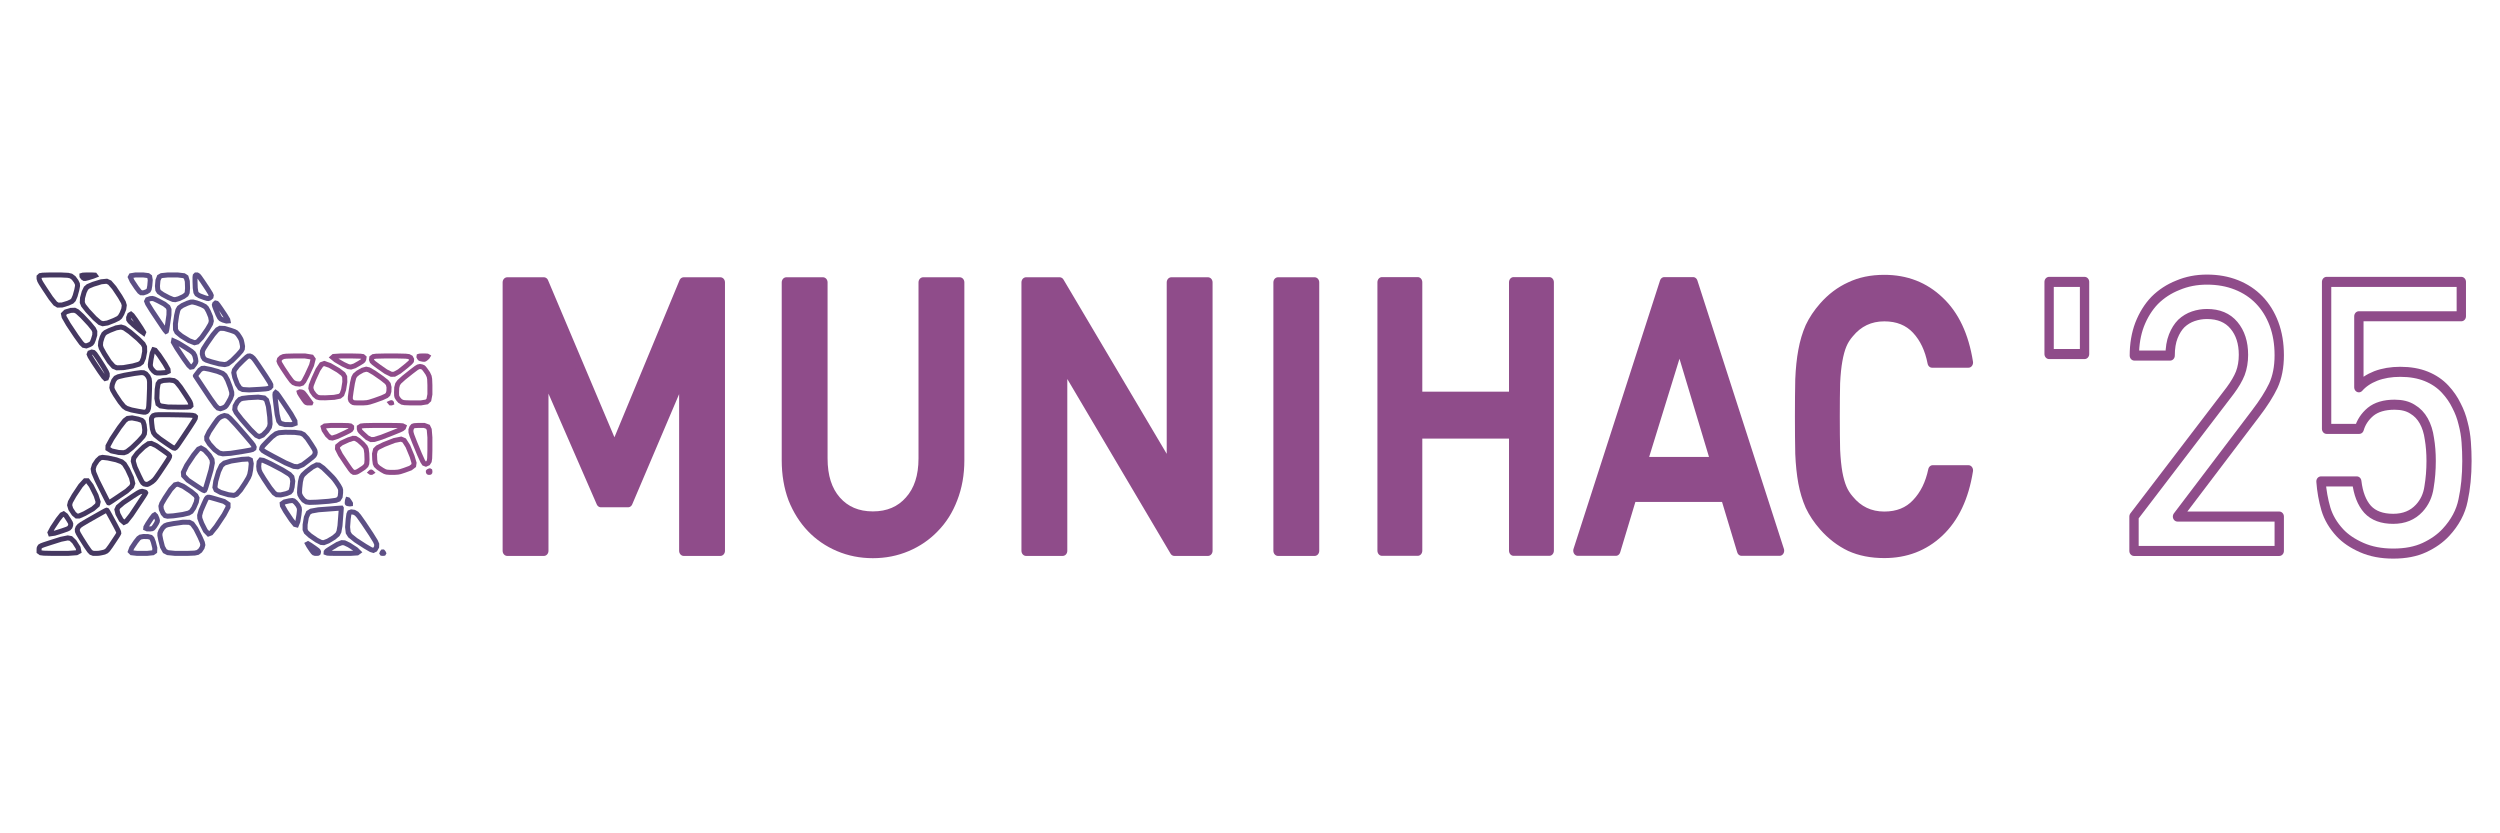 <?xml version="1.0" encoding="UTF-8" standalone="no"?>
<svg
   width="3000pt"
   height="1000pt"
   viewBox="0 0 3000 1000"
   version="1.1"
   id="svg1867"
   sodipodi:docname="munihac-2025-logo-oneline-large.svg"
   inkscape:version="1.1.2 (0a00cf5339, 2022-02-04)"
   xmlns:inkscape="http://www.inkscape.org/namespaces/inkscape"
   xmlns:sodipodi="http://sodipodi.sourceforge.net/DTD/sodipodi-0.dtd"
   xmlns="http://www.w3.org/2000/svg"
   xmlns:svg="http://www.w3.org/2000/svg">
  <defs
     id="defs1871" />
  <sodipodi:namedview
     id="namedview1869"
     pagecolor="#ffffff"
     bordercolor="#666666"
     borderopacity="1.0"
     inkscape:pageshadow="2"
     inkscape:pageopacity="0.0"
     inkscape:pagecheckerboard="0"
     inkscape:document-units="pt"
     showgrid="false"
     showguides="true"
     inkscape:guide-bbox="true"
     inkscape:zoom="0.21991957"
     inkscape:cx="1964.3545"
     inkscape:cy="1361.8615"
     inkscape:window-width="2554"
     inkscape:window-height="1538"
     inkscape:window-x="1280"
     inkscape:window-y="26"
     inkscape:window-maximized="1"
     inkscape:current-layer="g59586-9" />
  <g
     id="surface2"
     transform="translate(-25.234,247.014)"
     style="display:inline">
    <rect
       x="-9.564"
       y="-339.206"
       width="3076.44"
       height="1154.567"
       style="fill:#ffffff;fill-opacity:1;stroke:none;stroke-width:3.186"
       id="rect1728" />
    <path
       style="fill:none;stroke:#453861;stroke-width:6;stroke-linecap:butt;stroke-linejoin:miter;stroke-miterlimit:10;stroke-opacity:1"
       d="m 104.27,371.656 3.328,5.055 1.945,3.285 0.555,1.52 -0.094,1.781 -0.746,2.035 -1.445,1.551 -2.145,1.066 -5.707,1.996 -9.266,2.926 -4.914,0.707 -0.551,-1.523 3.062,-5.77 6.68,-10.02 4.414,-5.543 2.145,-1.062 z m 0,0"
       id="path1730" />
    <path
       style="fill:none;stroke:#453861;stroke-width:6;stroke-linecap:butt;stroke-linejoin:miter;stroke-miterlimit:10;stroke-opacity:1"
       d="m 113.652,86.578 2.898,3.91 1.547,3.148 0.191,2.387 -0.91,4.813 -2.008,7.234 -1.984,4.625 -1.957,2.02 -4.539,2.094 -7.121,2.176 -5.117,0.141 -3.102,-1.902 L 86.316,110.75 78.953,99.707 74.48,92.758 72.906,89.902 72.117,87.336 V 85.062 l 1.453,-1.383 2.914,-0.488 8.254,-0.242 h 13.594 l 8.566,0.418 3.535,0.84 z m 0,0"
       id="path1732" />
    <path
       style="fill:none;stroke:#453861;stroke-width:6;stroke-linecap:butt;stroke-linejoin:miter;stroke-miterlimit:10;stroke-opacity:1"
       d="m 85.684,404.137 12.676,-4.008 8.191,-1.656 3.699,0.688 4.145,3.957 4.594,7.227 0.867,4.387 -2.852,1.547 -10.371,0.773 H 88.734 l -10.867,-0.242 -3.836,-0.488 -1.914,-1.383 v -2.273 l 0.066,-1.484 0.133,-0.688 0.383,-0.816 0.629,-0.945 1.738,-1 2.852,-1.062 z m 0,0"
       id="path1734" />
    <path
       style="fill:none;stroke:#453861;stroke-width:6;stroke-linecap:butt;stroke-linejoin:miter;stroke-miterlimit:10;stroke-opacity:1"
       d="m 123.855,132.281 8.605,9.219 5.051,6.176 1.492,3.133 -0.074,4.262 -1.637,5.391 -1.387,3.422 -1.129,1.445 -2.379,1.406 -3.633,1.363 -3.215,-0.684 -2.797,-2.734 -6.102,-8.426 -9.414,-14.117 -5.062,-8.773 -0.715,-3.422 2.684,-2.641 6.078,-1.855 4.613,-0.141 3.145,1.578 z m 0,0"
       id="path1736" />
    <path
       style="fill:none;stroke:#453861;stroke-width:6;stroke-linecap:butt;stroke-linejoin:miter;stroke-miterlimit:10;stroke-opacity:1"
       d="m 134.664,335.781 5.859,11.719 2.484,7.727 -0.891,3.73 -5.465,4.715 -10.035,5.695 -6.484,2.859 -2.945,0.016 -3.32,-2.797 -3.699,-5.613 -1.402,-4.672 0.895,-3.73 4.383,-7.77 7.867,-11.805 5.406,-5.91 2.941,-0.016 z m 0,0"
       id="path1738" />
    <path
       style="fill:none;stroke:#453861;stroke-width:6;stroke-linecap:butt;stroke-linejoin:miter;stroke-miterlimit:10;stroke-opacity:1"
       d="m 143.238,183.422 6.023,9.477 3.555,6.035 1.074,2.598 0.035,2.621 -1.004,2.648 -1.41,0.41 -1.816,-1.836 -4.641,-6.52 -7.469,-11.203 -4.273,-6.898 -1.078,-2.598 0.688,-1.758 2.445,-0.918 2.133,0.457 1.816,1.832 z m 0,0"
       id="path1740" />
    <path
       style="fill:none;stroke:#453861;stroke-width:6;stroke-linecap:butt;stroke-linejoin:miter;stroke-miterlimit:10;stroke-opacity:1"
       d="m 136.762,84.527 -5.547,1.703 -3.508,0.852 H 126.25 l -1.363,-0.852 -1.262,-1.703 -0.039,-1.031 1.191,-0.363 4,-0.184 h 6.812 l 3.543,0.184 0.27,0.363 z m 0,0"
       id="path1742" />
    <path
       style="fill:none;stroke:#453861;stroke-width:6;stroke-linecap:butt;stroke-linejoin:miter;stroke-miterlimit:10;stroke-opacity:1"
       d="m 130.355,377.863 11.602,-6.59 7.094,-3.988 2.574,-1.391 1.5,-0.641 0.422,0.105 0.793,1.051 1.16,2 3.086,5.613 5.004,9.227 2.984,5.719 0.965,2.211 0.227,1.648 -0.508,1.09 -0.805,1.406 -1.105,1.73 -2.875,4.348 -4.652,6.977 -3.184,4.316 -1.727,1.656 -2.562,1.215 -3.395,0.77 -2.426,0.469 -1.449,0.164 -2.406,0.082 h -3.363 l -2.676,-1 -1.992,-2 -3.961,-5.664 -5.93,-9.336 -3.516,-5.906 -1.094,-2.48 -0.141,-2.359 0.82,-2.242 1.738,-2.066 2.664,-1.895 z m 0,0"
       id="path1744" />
    <path
       style="fill:none;stroke:#453861;stroke-width:6;stroke-linecap:butt;stroke-linejoin:miter;stroke-miterlimit:10;stroke-opacity:1"
       d="m 137.035,94.102 9.66,-2.965 6.621,-0.664 3.586,1.637 5.32,6.117 7.066,10.598 4.047,7.031 1.027,3.473 -0.621,4.535 -2.266,5.602 -2.219,3.73 -2.176,1.855 -5.02,2.461 -7.871,3.066 -5.699,0.875 -3.52,-1.309 -6.043,-5.242 -8.562,-9.176 -4.988,-6.336 -1.41,-3.492 0.281,-5.309 1.98,-7.125 2.234,-4.641 2.496,-2.16 z m 0,0"
       id="path1746" />
    <path
       style="fill:none;stroke:#453861;stroke-width:6;stroke-linecap:butt;stroke-linejoin:miter;stroke-miterlimit:10;stroke-opacity:1"
       d="m 154.734,302.574 9.984,2.191 6.559,2.41 3.133,2.625 3.883,6.336 4.637,10.055 1.645,6.887 -1.336,3.727 -6.113,5.535 -10.879,7.336 -6.641,4.449 -2.398,1.555 -1.359,0.738 -0.32,-0.078 -0.949,-1.559 L 153,351.75 l -4.309,-8.555 -7.039,-14.074 -3.887,-9.129 -0.73,-4.18 1.441,-4.805 3.621,-5.43 3.27,-3.062 2.914,-0.695 z m 0,0"
       id="path1748" />
    <path
       style="fill:none;stroke:#453861;stroke-width:6;stroke-linecap:butt;stroke-linejoin:miter;stroke-miterlimit:10;stroke-opacity:1"
       d="m 183.707,254.473 7.172,1.418 4.434,1.516 1.691,1.613 1.215,3.867 0.734,6.121 -0.445,4.578 -1.633,3.043 -4.988,5.555 -8.344,8.07 -5.996,4.695 -3.652,1.32 -6.172,-0.293 -8.695,-1.91 -4.301,-2.629 0.094,-3.344 4.613,-8.52 9.133,-13.699 6.312,-8.164 3.492,-2.633 z m 0,0"
       id="path1750" />
    <path
       style="fill:none;stroke:#453861;stroke-width:6;stroke-linecap:butt;stroke-linejoin:miter;stroke-miterlimit:10;stroke-opacity:1"
       d="m 156.754,149.484 7.91,-3.078 5.863,-0.973 3.812,1.137 6.848,4.766 9.879,8.391 5.84,5.941 1.797,3.492 0.148,5.703 -1.5,7.91 -2.176,5.027 -2.852,2.145 -7.328,2.113 -11.801,2.09 -7.832,0.223 -3.855,-1.637 -5.02,-5.68 -6.188,-9.723 -3.574,-6.504 -0.961,-3.277 0.367,-4.434 1.695,-5.586 1.879,-3.723 2.059,-1.855 z m 0,0"
       id="path1752" />
    <path
       style="fill:none;stroke:#453861;stroke-width:6;stroke-linecap:butt;stroke-linejoin:miter;stroke-miterlimit:10;stroke-opacity:1"
       d="m 174.664,203.262 12.152,-2.152 7.641,-0.996 3.133,0.16 2.793,1.52 2.453,2.883 1.441,3.121 0.426,3.359 -0.023,8.082 -0.473,12.797 -0.43,7.938 -0.387,3.066 -0.852,2.297 -1.324,1.527 -1.75,0.738 -2.184,-0.047 -5.523,-0.898 -8.859,-1.754 -5.996,-1.984 -3.129,-2.219 -4.43,-5.41 -5.734,-8.602 -3.293,-5.727 -0.844,-2.852 0.469,-3.777 1.781,-4.707 2.387,-3.086 2.988,-1.469 z m 0,0"
       id="path1754" />
    <path
       style="fill:none;stroke:#5c4f85;stroke-width:6;stroke-linecap:butt;stroke-linejoin:miter;stroke-miterlimit:10;stroke-opacity:1"
       d="m 205.531,89.133 -0.562,6.656 -0.738,4.18 -0.906,1.695 -2.285,1.473 -3.672,1.25 -2.793,-0.086 -1.914,-1.426 -3.594,-4.672 -5.277,-7.91 -2.184,-4.801 0.91,-1.695 5.207,-0.848 h 9.504 l 5.711,0.715 1.918,1.426 z m 0,0"
       id="path1756" />
    <path
       style="fill:none;stroke:#5c4f85;stroke-width:6;stroke-linecap:butt;stroke-linejoin:miter;stroke-miterlimit:10;stroke-opacity:1"
       d="m 197.387,396.785 5.285,0.113 3.402,0.82 1.516,1.527 1.652,4.273 1.785,7.016 -0.184,4.262 -2.152,1.504 -6.988,0.75 H 189.875 l -6.672,-0.762 -1.516,-1.531 1.621,-4.328 4.754,-7.129 3.449,-4.316 2.152,-1.504 z m 0,0"
       id="path1758" />
    <path
       style="fill:none;stroke:#453861;stroke-width:6;stroke-linecap:butt;stroke-linejoin:miter;stroke-miterlimit:10;stroke-opacity:1"
       d="m 195.812,342.578 2.004,0.492 1.234,0.344 0.473,0.199 0.328,0.32 0.191,0.438 -0.855,1.723 -1.902,3.008 -5.484,8.309 -9.07,13.605 -5.93,7.484 -2.785,1.363 -3.355,-2.941 -3.934,-7.246 -1.227,-5.18 1.473,-3.117 6.141,-5.199 10.805,-7.289 6.773,-4.371 2.746,-1.457 z m 0,0"
       id="path1760" />
    <path
       style="fill:none;stroke:#5c4f85;stroke-width:6;stroke-linecap:butt;stroke-linejoin:miter;stroke-miterlimit:10;stroke-opacity:1"
       d="m 212.148,372.031 1.387,3.16 0.609,2.285 -0.164,1.402 -1.156,2.391 -2.145,3.383 -1.684,2.043 -1.219,0.711 -2.387,0.316 -3.551,-0.074 -1.691,-0.742 0.16,-1.402 2.238,-3.934 4.312,-6.469 2.766,-3.59 1.223,-0.707 z m 0,0"
       id="path1762" />
    <path
       style="fill:none;stroke:#453861;stroke-width:6;stroke-linecap:butt;stroke-linejoin:miter;stroke-miterlimit:10;stroke-opacity:1"
       d="m 212.738,287.766 8.359,5.809 5.062,3.656 1.766,1.5 0.82,1.34 -0.125,1.184 -0.75,1.727 -1.375,2.277 -3.832,5.859 -6.293,9.438 -4.133,5.93 -1.977,2.422 -2.449,2.141 -2.922,1.859 -1.996,1.078 -1.066,0.289 -1.555,-0.105 -2.047,-0.5 -1.75,-1.406 -1.457,-2.309 -3.094,-6.297 -4.742,-10.281 -2.043,-7.043 0.648,-3.812 4.207,-5.664 7.766,-7.512 5.613,-3.938 3.453,-0.363 z m 0,0"
       id="path1764" />
    <path
       style="fill:none;stroke:#453861;stroke-width:6;stroke-linecap:butt;stroke-linejoin:miter;stroke-miterlimit:10;stroke-opacity:1"
       d="m 188.035,136.941 6.453,9.68 3.09,5.172 -0.273,0.668 -3.992,-2.941 -7.715,-6.551 -4.551,-4.312 -1.383,-2.074 -0.059,-2.598 1.266,-3.125 1.457,-0.859 1.656,1.402 z m 0,0"
       id="path1766" />
    <path
       style="fill:none;stroke:#5c4f85;stroke-width:6;stroke-linecap:butt;stroke-linejoin:miter;stroke-miterlimit:10;stroke-opacity:1"
       d="m 215.18,114.008 7.32,3.898 4.289,3.449 1.258,2.992 -0.09,6.531 -1.441,10.066 -0.918,6.133 -0.383,2.195 -0.375,1.191 -0.359,0.188 -1.152,-1.289 -1.945,-2.758 -5.324,-7.914 -8.711,-13.062 -4.945,-8.051 -1.184,-3.031 1.008,-2.062 3.191,-1.09 2.723,-0.242 2.254,0.602 z m 0,0"
       id="path1768" />
    <path
       style="fill:none;stroke:#453861;stroke-width:6;stroke-linecap:butt;stroke-linejoin:miter;stroke-miterlimit:10;stroke-opacity:1"
       d="m 216.031,178.934 7.172,10.758 3.676,6.582 0.184,2.402 -3.07,1.422 -6.324,0.449 -4.098,-0.035 -1.875,-0.52 -2.156,-1.684 -2.434,-2.859 -1.309,-2.629 -0.18,-2.398 0.699,-5.375 1.582,-8.352 1.73,-3.918 1.875,0.516 z m 0,0"
       id="path1770" />
    <path
       style="fill:none;stroke:#5c4f85;stroke-width:6;stroke-linecap:butt;stroke-linejoin:miter;stroke-miterlimit:10;stroke-opacity:1"
       d="m 259.023,179.883 0.941,3.875 0.324,2.676 -0.297,1.473 -1.309,2.23 -2.324,2.992 -2.34,0.422 -2.359,-2.148 -5.52,-7.582 -8.676,-13.016 -4.191,-7.246 0.297,-1.473 5.176,2.34 10.062,6.148 6.207,4.145 2.359,2.148 z m 0,0"
       id="path1772" />
    <path
       style="fill:none;stroke:#5c4f85;stroke-width:6;stroke-linecap:butt;stroke-linejoin:miter;stroke-miterlimit:10;stroke-opacity:1"
       d="m 226.516,82.949 h 12.055 l 7.352,0.883 2.645,1.762 1.461,5 0.277,8.234 -0.434,5.273 -1.148,2.316 -3.387,2.445 -5.629,2.578 -4.199,1.148 -2.77,-0.281 -5.031,-2.086 -7.293,-3.887 -4.363,-3.102 -1.438,-2.316 -0.426,-4.621 0.586,-6.922 1.648,-4.203 2.711,-1.48 z m 0,0"
       id="path1774" />
    <path
       style="fill:none;stroke:#5c4f85;stroke-width:6;stroke-linecap:butt;stroke-linejoin:miter;stroke-miterlimit:10;stroke-opacity:1"
       d="m 245.258,336.691 9.527,6.371 5.457,4.617 1.391,2.859 -0.832,4.918 -3.047,6.969 -3.051,4.406 -3.059,1.836 -7.145,1.715 -11.223,1.598 -7.039,0.465 -2.848,-0.668 -2.457,-2.699 -2.066,-4.723 -0.523,-3.961 1.016,-3.203 3.914,-6.711 6.812,-10.219 5.16,-5.523 3.5,-0.824 z m 0,0"
       id="path1776" />
    <path
       style="fill:none;stroke:#453861;stroke-width:6;stroke-linecap:butt;stroke-linejoin:miter;stroke-miterlimit:10;stroke-opacity:1"
       d="m 225.805,250.605 16.594,0.262 10.184,0.266 3.777,0.273 2.398,0.641 1.027,1.016 -0.27,1.957 -1.566,2.895 -4.953,7.703 -8.336,12.508 -5.172,7.652 -2.004,2.797 -1.508,1.676 -1.012,0.555 -1.559,-0.32 -2.109,-1.195 -5.461,-3.66 -8.82,-6.133 -5.438,-4.434 -2.062,-2.738 -1.43,-4.691 -0.797,-6.652 -0.34,-4.203 0.117,-1.758 0.73,-1.656 1.348,-1.555 2.598,-0.918 3.844,-0.277 z m 0,0"
       id="path1778" />
    <path
       style="fill:none;stroke:#453861;stroke-width:6;stroke-linecap:butt;stroke-linejoin:miter;stroke-miterlimit:10;stroke-opacity:1"
       d="m 221.242,209.547 7.527,-0.531 5.246,0.699 2.977,1.926 4.66,5.727 6.352,9.527 3.883,6.012 1.41,2.5 0.824,2.312 0.234,2.129 -1.414,1.266 -3.059,0.41 -8.789,0.09 -14.512,-0.227 -8.77,-1.305 -3.023,-2.387 -1.309,-6.641 0.402,-10.895 1.051,-6.676 1.699,-2.449 z m 0,0"
       id="path1780" />
    <path
       style="fill:none;stroke:#5c4f85;stroke-width:6;stroke-linecap:butt;stroke-linejoin:miter;stroke-miterlimit:10;stroke-opacity:1"
       d="m 233.418,381.285 11.445,-1.629 7.488,0.09 3.539,1.805 4.297,5.93 5.055,10.055 2.816,6.488 0.574,2.918 -0.902,3.238 -2.375,3.562 -2.977,2.164 -3.578,0.762 -8.957,0.383 h -14.328 l -8.93,-0.891 -3.523,-1.785 -2.82,-5.059 -2.121,-8.328 -1.035,-5.449 0.043,-2.57 1.184,-3.113 2.32,-3.66 2.637,-2.395 2.949,-1.133 z m 0,0"
       id="path1782" />
    <path
       style="fill:none;stroke:#5c4f85;stroke-width:6;stroke-linecap:butt;stroke-linejoin:miter;stroke-miterlimit:10;stroke-opacity:1"
       d="m 244.039,119.609 5.926,-2.711 4.25,-1.406 2.57,-0.102 4.328,1.074 6.078,2.246 3.977,2.055 1.871,1.859 2.266,4.145 2.656,6.434 0.883,4.957 -0.898,3.473 -3.867,6.633 -6.84,9.785 -5.145,5.332 -3.453,0.887 -6.359,-2.395 -9.27,-5.664 -5.473,-4.52 -1.676,-3.375 -0.117,-6.73 1.445,-10.09 1.516,-6.414 1.578,-2.746 z m 0,0"
       id="path1784" />
    <path
       style="fill:none;stroke:#5c4f85;stroke-width:6;stroke-linecap:butt;stroke-linejoin:miter;stroke-miterlimit:10;stroke-opacity:1"
       d="m 270.773,293.074 5.75,6.281 3.098,5.16 0.445,4.039 -1.602,8.301 -3.66,12.562 -2.285,7.664 -0.91,2.754 -0.75,1.531 -0.59,0.301 -1.418,-0.523 -2.238,-1.348 -6.055,-3.977 -9.863,-6.602 -5.094,-5.352 -0.32,-4.102 4.02,-8.324 8.367,-12.551 5.695,-6.945 3.023,-1.34 z m 0,0"
       id="path1786" />
    <path
       style="fill:none;stroke:#5c4f85;stroke-width:6;stroke-linecap:butt;stroke-linejoin:miter;stroke-miterlimit:10;stroke-opacity:1"
       d="m 268.578,91.09 5.844,8.766 3.383,5.469 0.914,2.172 -0.324,1.766 -1.57,1.363 -1.539,0.613 -1.504,-0.141 -3.477,-1.078 -5.453,-2.016 -3.34,-2.09 -1.227,-2.172 -0.754,-5.145 -0.273,-8.113 -0.012,-4.926 0.254,-1.742 0.852,-0.867 h 1.453 l 1.508,0.938 1.562,1.879 z m 0,0"
       id="path1788" />
    <path
       style="fill:none;stroke:#453861;stroke-width:6;stroke-linecap:butt;stroke-linejoin:miter;stroke-miterlimit:10;stroke-opacity:1"
       d="m 265.047,245.285 z m 0,0"
       id="path1790" />
    <path
       style="fill:none;stroke:#5c4f85;stroke-width:6;stroke-linecap:butt;stroke-linejoin:miter;stroke-miterlimit:10;stroke-opacity:1"
       d="m 276.59,196.074 9.664,2.574 6.219,2.5 2.781,2.418 3.043,5.566 3.305,8.711 1.688,5.871 0.07,3.023 -1.457,4.215 -2.98,5.406 -2.168,3.398 -1.355,1.395 -2.352,1.242 -3.344,1.094 -3.035,-0.848 -2.734,-2.789 -6.07,-8.453 -9.41,-14.113 -5.715,-8.578 -2.02,-3.047 -1.016,-1.574 -0.008,-0.098 0.289,-0.441 0.594,-0.789 1.684,-2.18 2.777,-3.578 2.723,-1.895 2.664,-0.215 z m 0,0"
       id="path1792" />
    <path
       style="fill:none;stroke:#5c4f85;stroke-width:6;stroke-linecap:butt;stroke-linejoin:miter;stroke-miterlimit:10;stroke-opacity:1"
       d="m 273.875,350.191 0.965,-0.492 1.605,0.004 2.25,0.504 5.887,1.672 9.523,2.836 4.77,3.25 0.004,3.66 -4.742,8.949 -9.492,14.242 -6.238,7.707 -2.98,1.168 -3.695,-3.801 -4.414,-8.773 -2.312,-6.164 -0.211,-3.555 1.598,-5.684 3.414,-7.809 2.176,-4.797 0.941,-1.777 z m 0,0"
       id="path1794" />
    <path
       style="fill:none;stroke:#5c4f85;stroke-width:6;stroke-linecap:butt;stroke-linejoin:miter;stroke-miterlimit:10;stroke-opacity:1"
       d="m 294.426,147.121 7.41,2.164 4.727,1.656 2.047,1.152 2.094,2.184 2.145,3.215 1.379,2.395 0.621,1.578 0.684,2.867 0.75,4.152 -0.281,3.258 -1.312,2.371 -4.098,4.633 -6.883,6.895 -5.215,3.914 -3.547,0.926 -6.609,-0.828 -9.668,-2.578 -5.965,-1.957 -2.262,-1.332 -1.574,-2.488 -0.887,-3.641 0.23,-3.305 1.336,-2.969 4.238,-6.586 7.133,-10.207 5.129,-5.965 3.113,-1.727 z m 0,0"
       id="path1796" />
    <path
       style="fill:none;stroke:#5c4f85;stroke-width:6;stroke-linecap:butt;stroke-linejoin:miter;stroke-miterlimit:10;stroke-opacity:1"
       d="m 290.988,252.781 3.559,-1.164 3.383,0.699 3.215,2.566 7.328,7.848 11.441,13.129 6.91,8.145 2.387,3.16 1.035,2.387 -0.309,1.613 -1.723,1.219 -3.137,0.824 -8.723,1.531 -14.312,2.234 -9.367,0.613 -4.422,-0.996 -5.367,-3.953 -6.316,-6.898 -3.195,-5.145 -0.078,-3.391 2.93,-6.148 5.941,-8.914 3.992,-5.539 2.035,-2.16 z m 0,0"
       id="path1798" />
    <path
       style="fill:none;stroke:#5c4f85;stroke-width:6;stroke-linecap:butt;stroke-linejoin:miter;stroke-miterlimit:10;stroke-opacity:1"
       d="m 302.59,306.227 12.879,-2.008 7.738,-0.414 2.598,1.188 0.918,4.363 -0.766,7.547 -1.098,5.535 -1.434,3.52 -3.684,6.211 -5.926,8.891 -4.625,5.094 -3.32,1.297 -6.438,-0.777 -9.562,-2.852 -5.441,-2.969 -1.324,-3.09 1.02,-7.336 3.371,-11.578 3.43,-7.246 3.48,-2.914 z m 0,0"
       id="path1800" />
    <path
       style="fill:none;stroke:#5c4f85;stroke-width:6;stroke-linecap:butt;stroke-linejoin:miter;stroke-miterlimit:10;stroke-opacity:1"
       d="m 290.129,123.414 5.508,8.266 2.906,4.887 0.309,1.516 -1.891,0.16 -4.086,-1.191 -2.754,-1.379 -1.414,-1.566 -1.973,-3.84 -2.527,-6.113 -1.414,-3.816 -0.305,-1.516 0.398,-1.234 1.102,-0.957 1.262,0.305 1.414,1.566 z m 0,0"
       id="path1802" />
    <path
       style="fill:none;stroke:#5c4f85;stroke-width:6;stroke-linecap:butt;stroke-linejoin:miter;stroke-miterlimit:10;stroke-opacity:1"
       d="m 324.992,180.121 2.098,0.859 2.113,1.781 2.129,2.707 4.992,7.238 7.844,11.77 4.625,7.305 1.402,2.836 0.047,2.156 -1.305,1.473 -2.102,0.965 -2.895,0.457 -7.547,0.559 -12.203,0.664 -7.738,-0.469 -3.273,-1.594 -3.176,-4.852 -3.074,-8.105 -1.156,-5.637 0.766,-3.164 3.699,-4.906 6.641,-6.656 4.258,-3.949 1.871,-1.242 z m 0,0"
       id="path1804" />
    <path
       style="fill:none;stroke:#5c4f85;stroke-width:6;stroke-linecap:butt;stroke-linejoin:miter;stroke-miterlimit:10;stroke-opacity:1"
       d="m 323.375,230.18 11.656,-0.633 7.246,0.977 2.84,2.586 2.211,7.637 1.59,12.691 0.414,8.258 -0.762,3.824 -2.949,4.492 -5.133,5.152 -4.273,1.801 -3.41,-1.547 -7.094,-6.957 -10.781,-12.371 -6.262,-8.031 -1.738,-3.688 0.469,-4.266 2.672,-4.844 2.867,-3.008 3.07,-1.172 z m 0,0"
       id="path1806" />
    <path
       style="fill:none;stroke:#5c4f85;stroke-width:6;stroke-linecap:butt;stroke-linejoin:miter;stroke-miterlimit:10;stroke-opacity:1"
       d="m 349.879,309.441 14.203,7.477 8.539,5.289 2.875,3.105 1.051,5.055 -0.773,7.012 -1.191,4.422 -1.609,1.84 -4.168,1.695 -6.73,1.562 -4.859,-0.215 -2.988,-1.988 -5.109,-6.41 -7.223,-10.836 -4.328,-7.137 -1.438,-3.438 -0.453,-4.328 0.527,-5.211 1.844,-2.363 3.152,0.488 z m 0,0"
       id="path1808" />
    <path
       style="fill:none;stroke:#5c4f85;stroke-width:6;stroke-linecap:butt;stroke-linejoin:miter;stroke-miterlimit:10;stroke-opacity:1"
       d="m 380.035,356 2.746,3.445 1.516,2.992 0.289,2.535 -0.555,5.461 -1.398,8.387 -1.602,3.969 -1.801,-0.457 -4.41,-5.488 -7.012,-10.52 -3.652,-6.531 -0.285,-2.535 2.688,-1.922 5.668,-1.316 3.734,-0.426 1.801,0.453 z m 0,0"
       id="path1810" />
    <path
       style="fill:none;stroke:#5c4f85;stroke-width:6;stroke-linecap:butt;stroke-linejoin:miter;stroke-miterlimit:10;stroke-opacity:1"
       d="m 345.406,283.305 6.086,-6.105 4.895,-3.688 3.707,-1.273 7.461,-0.559 11.215,0.164 7.355,0.922 3.5,1.68 4.312,4.68 5.117,7.68 3.07,4.883 1.023,2.086 0.336,2.066 -0.352,2.051 -1,1.844 -1.656,1.641 -4.512,3.617 -7.371,5.598 -6.082,2.555 -4.789,-0.492 -9.887,-4.191 -14.984,-7.891 -9.07,-4.949 -3.148,-2.012 -1.43,-1.75 0.289,-1.496 0.828,-1.562 1.363,-1.629 z m 0,0"
       id="path1812" />
    <path
       style="fill:none;stroke:#5c4f85;stroke-width:6;stroke-linecap:butt;stroke-linejoin:miter;stroke-miterlimit:10;stroke-opacity:1"
       d="m 365.27,236.129 9.176,13.766 4.688,8.344 0.191,2.922 -4.039,1.402 -8.273,-0.121 -5.195,-1.449 -2.117,-2.777 -1.859,-7.816 -1.609,-12.848 -0.898,-7.887 -0.195,-2.926 0.258,-1.859 0.703,-0.793 1.41,0.992 2.117,2.781 z m 0,0"
       id="path1814" />
    <path
       style="fill:none;stroke:#8f4c8a;stroke-width:6;stroke-linecap:butt;stroke-linejoin:miter;stroke-miterlimit:10;stroke-opacity:1"
       d="m 391.859,227.762 3.25,4.484 1.973,2.723 0.695,0.969 0.34,0.5 -0.012,0.031 -0.219,0.019 -0.434,0.004 -1.215,0.004 h -2.004 l -1.555,-0.504 -1.105,-1.012 -2.121,-2.863 -3.145,-4.715 -1.707,-2.844 -0.262,-0.965 0.82,-0.383 1.906,0.199 1.508,0.602 1.105,1.004 z m 0,0"
       id="path1816" />
    <path
       style="fill:none;stroke:#8f4c8a;stroke-width:6;stroke-linecap:butt;stroke-linejoin:miter;stroke-miterlimit:10;stroke-opacity:1"
       d="m 377.488,180.172 h 13.855 l 7.828,1.281 1.793,2.559 -1.84,7.246 -5.48,11.941 -3.77,7.203 -2.062,2.465 -3.098,1.016 -4.141,-0.438 -3.188,-1.277 -2.238,-2.121 -4.273,-5.793 -6.312,-9.465 -3.609,-5.965 -0.906,-2.465 0.582,-2.254 2.07,-2.039 2.742,-1.238 3.414,-0.438 z m 0,0"
       id="path1818" />
    <path
       style="fill:none;stroke:#5c4f85;stroke-width:6;stroke-linecap:butt;stroke-linejoin:miter;stroke-miterlimit:10;stroke-opacity:1"
       d="m 407.414,414.953 -0.074,1.086 -0.254,0.664 -0.438,0.23 -1.207,0.117 h -1.977 l -1.531,-0.496 -1.086,-0.988 -2.082,-2.809 -3.086,-4.625 -1.32,-2.43 0.438,-0.234 2.785,1.652 5.133,3.539 3.105,2.262 1.086,0.992 z m 0,0"
       id="path1820" />
    <path
       style="fill:none;stroke:#5c4f85;stroke-width:6;stroke-linecap:butt;stroke-linejoin:miter;stroke-miterlimit:10;stroke-opacity:1"
       d="m 393.105,318.754 7.039,-5.348 4.996,-2.547 2.953,0.258 4.848,3.398 6.738,6.539 4.41,4.449 2.082,2.363 2.539,3.418 2.984,4.484 1.758,3.23 0.523,1.98 -0.012,3.371 -0.547,4.762 -1.855,3.004 -3.164,1.25 -8.684,1.16 -14.211,1.07 -8.938,0.262 -3.66,-0.543 -3.273,-2.082 -2.879,-3.617 -1.656,-3.039 -0.43,-2.465 0.223,-5.18 0.871,-7.891 1.281,-5.363 1.695,-2.836 z m 0,0"
       id="path1822" />
    <path
       style="fill:none;stroke:#5c4f85;stroke-width:6;stroke-linecap:butt;stroke-linejoin:miter;stroke-miterlimit:10;stroke-opacity:1"
       d="m 407.352,364.715 14.184,-1.066 8.617,-0.645 3.051,-0.215 1.543,-0.078 0.039,0.059 -0.066,1.207 -0.172,2.355 -0.508,6.648 -0.84,10.941 -1.262,7.094 -1.68,3.25 -4.34,3.734 -7,4.219 -5.086,1.984 -3.184,-0.254 -5.512,-2.832 -7.844,-5.406 -4.605,-4.219 -1.367,-3.031 0.047,-5.891 1.457,-8.742 2.406,-5.426 3.352,-2.102 z m 0,0"
       id="path1824" />
    <path
       style="fill:none;stroke:#8f4c8a;stroke-width:6;stroke-linecap:butt;stroke-linejoin:miter;stroke-miterlimit:10;stroke-opacity:1"
       d="m 421.004,191.488 10.062,5.824 5.953,4.531 1.836,3.242 0.172,6.266 -1.496,9.297 -2.055,5.703 -2.617,2.113 -6.668,1.336 -10.715,0.562 -6.84,-0.117 -2.957,-0.793 -3.027,-2.531 -3.094,-4.266 -1.316,-3.812 0.461,-3.359 2.852,-7.387 5.238,-11.418 4.258,-6.305 3.281,-1.199 z m 0,0"
       id="path1826" />
    <path
       style="fill:none;stroke:#8f4c8a;stroke-width:6;stroke-linecap:butt;stroke-linejoin:miter;stroke-miterlimit:10;stroke-opacity:1"
       d="m 474.738,236.496 z m 0,0"
       id="path1828" />
    <path
       style="fill:none;stroke:#8f4c8a;stroke-width:6;stroke-linecap:butt;stroke-linejoin:miter;stroke-miterlimit:10;stroke-opacity:1"
       d="m 447.168,265.238 v 1.867 l -0.949,1.57 -1.906,1.281 -5.402,2.691 -8.898,4.109 -5.824,1.852 -2.762,-0.398 -3.371,-3.188 -3.98,-5.973 -1.035,-3.625 1.906,-1.277 7.391,-0.641 h 12.875 l 7.816,0.199 2.762,0.398 z m 0,0"
       id="path1830" />
    <path
       style="fill:none;stroke:#5c4f85;stroke-width:6;stroke-linecap:butt;stroke-linejoin:miter;stroke-miterlimit:10;stroke-opacity:1"
       d="m 423.219,410.406 7.016,-4.23 5.117,-2.016 3.219,0.203 5.613,2.695 8.004,5.18 3.246,3.148 -1.516,1.109 -8.301,0.555 h -15.086 l -9.148,-0.102 -3.219,-0.203 -1.582,-0.578 0.062,-0.949 0.789,-1.031 1.52,-1.109 z m 0,0"
       id="path1832" />
    <path
       style="fill:none;stroke:#8f4c8a;stroke-width:6;stroke-linecap:butt;stroke-linejoin:miter;stroke-miterlimit:10;stroke-opacity:1"
       d="m 462.047,182.051 -0.293,2.023 -0.777,1.566 -1.262,1.113 -3.426,2.141 -5.594,3.164 -4.359,1.367 -3.117,-0.434 -6.047,-2.812 -8.969,-5.188 -3.852,-3.152 1.262,-1.113 8.059,-0.555 h 14.852 l 8.988,0.215 3.121,0.434 z m 0,0"
       id="path1834" />
    <path
       style="fill:none;stroke:#8f4c8a;stroke-width:6;stroke-linecap:butt;stroke-linejoin:miter;stroke-miterlimit:10;stroke-opacity:1"
       d="m 455.566,281.387 4.953,4.449 3.035,3.508 1.125,2.562 0.699,5.039 0.281,7.516 -0.309,4.875 -0.898,2.242 -2.684,2.586 -4.473,2.938 -2.91,1.785 -1.348,0.629 -1.59,0.316 h -1.828 l -1.895,-1.184 -1.965,-2.359 -4.656,-6.691 -7.348,-11.02 -3.559,-7.109 0.227,-3.191 4.32,-3.539 8.41,-3.883 5.637,-1.879 2.863,0.121 z m 0,0"
       id="path1836" />
    <path
       style="fill:none;stroke:#5c4f85;stroke-width:6;stroke-linecap:butt;stroke-linejoin:miter;stroke-miterlimit:10;stroke-opacity:1"
       d="m 446.863,367.266 3.332,0.461 2.98,1.715 2.625,2.969 5.781,8.184 8.93,13.398 5.234,8.461 1.539,3.531 -0.109,3.305 -1.758,3.078 -2.273,1.086 -2.785,-0.902 -7.02,-4.09 -11.246,-7.281 -6.75,-5.453 -2.254,-3.629 -0.754,-6.641 0.746,-9.656 0.809,-5.809 0.871,-1.973 z m 0,0"
       id="path1838" />
    <path
       style="fill:none;stroke:#8f4c8a;stroke-width:6;stroke-linecap:butt;stroke-linejoin:miter;stroke-miterlimit:10;stroke-opacity:1"
       d="m 454.812,200.336 5.527,-3.129 4.359,-1.199 3.191,0.73 6.281,3.633 9.375,6.535 5.672,4.508 1.965,2.488 0.891,3.777 -0.191,5.07 -1.059,3.414 -1.926,1.766 -5.359,2.465 -8.793,3.164 -6.004,1.922 -3.219,0.676 -4.719,0.34 h -6.223 l -3.918,-0.156 -1.617,-0.32 -1.473,-0.902 -1.328,-1.484 -0.633,-1.988 0.066,-2.496 0.852,-6.324 1.633,-10.152 1.582,-6.5 1.535,-2.848 z m 0,0"
       id="path1840" />
    <path
       style="fill:none;stroke:#5c4f85;stroke-width:6;stroke-linecap:butt;stroke-linejoin:miter;stroke-miterlimit:10;stroke-opacity:1"
       d="m 443.711,353.793 1.418,2.121 0.703,1.27 -0.012,0.414 -0.742,0.102 -1.473,-0.203 -0.91,-0.145 -0.344,-0.09 -0.242,-0.152 -0.145,-0.211 -0.062,-0.312 0.012,-0.41 0.105,-1.062 0.195,-1.707 0.27,-0.812 0.348,0.09 z m 0,0"
       id="path1842" />
    <path
       style="fill:none;stroke:#8f4c8a;stroke-width:6;stroke-linecap:butt;stroke-linejoin:miter;stroke-miterlimit:10;stroke-opacity:1"
       d="m 470.82,319.543 0.223,0.148 0.09,0.09 -0.051,0.031 -0.25,0.019 h -0.453 l -0.25,-0.019 -0.047,-0.031 0.09,-0.09 0.227,-0.148 0.164,-0.078 h 0.098 z m 0,0"
       id="path1844" />
    <path
       style="fill:none;stroke:#8f4c8a;stroke-width:6;stroke-linecap:butt;stroke-linejoin:miter;stroke-miterlimit:10;stroke-opacity:1"
       d="m 494.879,236.27 0.102,0.117 0.016,0.07 -0.07,0.027 -0.25,0.012 h -0.434 l -0.227,-0.012 -0.023,-0.027 0.156,-0.07 0.328,-0.117 0.211,-0.059 h 0.094 z m 0,0"
       id="path1846" />
    <path
       style="fill:none;stroke:#8f4c8a;stroke-width:6;stroke-linecap:butt;stroke-linejoin:miter;stroke-miterlimit:10;stroke-opacity:1"
       d="m 509.934,264.816 -0.531,1.41 -1.758,1.418 -2.988,1.426 -8.191,3.332 -13.398,5.238 -8.668,2.703 -3.938,0.164 -4.457,-2.152 -4.977,-4.473 -3.023,-2.949 -1.066,-1.426 -0.535,-1.801 -0.004,-2.18 2.027,-1.32 4.051,-0.469 11.48,-0.234 h 18.91 l 11.426,0.152 3.938,0.301 z m 0,0"
       id="path1848" />
    <path
       style="fill:none;stroke:#8f4c8a;stroke-width:6;stroke-linecap:butt;stroke-linejoin:miter;stroke-miterlimit:10;stroke-opacity:1"
       d="m 486.395,180.172 h 15.883 l 9.762,0.227 3.641,0.453 2.371,1.281 1.105,2.117 -0.203,1.984 -1.52,1.852 -4.859,4.191 -8.191,6.531 -5.953,3.285 -3.711,0.035 -6.418,-3.164 -9.125,-6.363 -5.508,-4.105 -1.883,-1.852 -0.777,-2.07 0.332,-2.281 1.902,-1.387 3.473,-0.492 z m 0,0"
       id="path1850" />
    <path
       style="fill:none;stroke:#8f4c8a;stroke-width:6;stroke-linecap:butt;stroke-linejoin:miter;stroke-miterlimit:10;stroke-opacity:1"
       d="m 514.695,288.461 5.09,12.309 2.316,7.758 -0.465,3.211 -3.852,2.941 -7.25,2.672 -4.996,1.621 -2.75,0.57 -4.16,0.289 h -5.574 l -3.859,-0.32 -2.148,-0.637 -3.301,-1.805 -4.457,-2.973 -2.73,-2.57 -1.012,-2.164 -0.641,-4.652 -0.266,-7.137 1.172,-4.855 2.609,-2.574 7.531,-3.719 12.453,-4.871 8.105,-1.637 3.758,1.594 z m 0,0"
       id="path1852" />
    <path
       style="fill:none;stroke:#5c4f85;stroke-width:6;stroke-linecap:butt;stroke-linejoin:miter;stroke-miterlimit:10;stroke-opacity:1"
       d="m 484.973,415.68 0.473,0.711 0.191,0.434 -0.086,0.152 -0.484,0.074 h -0.879 l -0.492,-0.074 -0.102,-0.152 0.152,-0.434 0.406,-0.711 0.301,-0.355 h 0.188 z m 0,0"
       id="path1854" />
    <path
       style="fill:none;stroke:#8f4c8a;stroke-width:6;stroke-linecap:butt;stroke-linejoin:miter;stroke-miterlimit:10;stroke-opacity:1"
       d="m 529.816,319.688 z m 0,0"
       id="path1856" />
    <path
       style="fill:none;stroke:#8f4c8a;stroke-width:6;stroke-linecap:butt;stroke-linejoin:miter;stroke-miterlimit:10;stroke-opacity:1"
       d="m 509.863,206.246 9.016,-7.188 5.703,-4.32 2.391,-1.453 2.262,-0.52 2.133,0.414 1.59,0.672 1.039,0.93 1.875,2.43 2.715,3.934 1.652,3.574 0.582,3.223 0.289,7.156 v 11.098 l -1.27,6.734 -2.535,2.379 -7.188,1.188 h -11.836 l -7.426,-0.277 -3.016,-0.555 -2.633,-1.57 -2.242,-2.59 -1.34,-2.18 -0.438,-1.77 -0.109,-3.715 0.215,-5.664 1.094,-4.207 1.977,-2.754 z m 0,0"
       id="path1858" />
    <path
       style="fill:none;stroke:#8f4c8a;stroke-width:6;stroke-linecap:butt;stroke-linejoin:miter;stroke-miterlimit:10;stroke-opacity:1"
       d="m 537.953,181.551 -1.68,1.488 -1.23,0.863 -0.777,0.238 -1.375,-0.07 -1.965,-0.379 -1.258,-0.348 -0.547,-0.32 -0.562,-0.715 -0.578,-1.109 0.102,-0.672 0.777,-0.238 2.504,-0.121 h 4.227 l 2.383,0.16 0.547,0.32 z m 0,0"
       id="path1860" />
    <path
       style="fill:none;stroke:#8f4c8a;stroke-width:6;stroke-linecap:butt;stroke-linejoin:miter;stroke-miterlimit:10;stroke-opacity:1"
       d="m 527.059,263.504 h 7.285 l 4.422,1.66 1.562,3.32 0.781,9.414 v 15.5 l -0.266,9.531 -0.535,3.562 -1.512,2.332 -2.492,1.109 -2.133,-0.824 -1.773,-2.758 -3.777,-8.371 -5.785,-13.984 -3.406,-8.773 -1.027,-3.559 -0.019,-3.094 0.988,-2.629 1.383,-1.594 1.773,-0.562 z m 0,0"
       id="path1862" />
    <path
       style="fill:none;stroke:#8f4c8a;stroke-width:6;stroke-linecap:butt;stroke-linejoin:miter;stroke-miterlimit:10;stroke-opacity:1"
       d="m 541.109,318.527 v 0.676 l -0.062,0.41 -0.121,0.145 -0.344,0.074 h -0.57 l -0.355,-0.043 -0.145,-0.078 -0.129,-0.227 -0.109,-0.375 0.004,-0.258 0.121,-0.145 0.402,-0.223 0.68,-0.305 0.41,-0.109 0.145,0.078 z m 0,0"
       id="path1864" />
  </g>
  <g
     id="g59586-9"
     inkscape:label="Original text"
     style="font-variation-settings:normal;display:inline;fill:none;fill-opacity:1;stroke:#8f4c8a;stroke-width:4.763;stroke-linecap:butt;stroke-linejoin:round;stroke-miterlimit:10;stroke-dasharray:none;stroke-dashoffset:0;stroke-opacity:1;stop-color:#000000"
     transform="matrix(2.441,0,0,2.441,-1314.908,-869.109)">
    <g
       aria-label="'25"
       transform="matrix(0.932,0,0,1.004,930.952,452.291)"
       id="text68440-6-3"
       style="font-size:185.041px;line-height:1.25;font-family:DINComp-Medium;-inkscape-font-specification:DINComp-Medium;font-variation-settings:normal;text-align:end;text-anchor:end;display:inline;fill:none;fill-opacity:1;stroke:#8f4c8a;stroke-width:4.923;stroke-linecap:butt;stroke-linejoin:round;stroke-miterlimit:10;stroke-dasharray:none;stroke-dashoffset:0;stroke-opacity:1;stop-color:#000000"
       inkscape:label="text68440-6">
      <path
         d="M 659.948,77.5 V 42.157 H 678.637 v 35.343 z"
         style="stroke-width:4.923;stroke-miterlimit:10;stroke-dasharray:none;stop-color:#000000;stop-opacity:1"
         id="path13531" />
      <path
         d="m 704.728,173.906 v -16.839 l 50.701,-61.619 q 3.701,-4.626 5.366,-8.512 1.665,-4.071 1.665,-9.067 0,-8.882 -4.996,-14.433 -4.996,-5.551 -14.248,-5.551 -3.701,0 -7.217,1.11 -3.516,1.11 -6.291,3.516 -2.591,2.406 -4.256,6.291 -1.665,3.886 -1.665,9.437 h -18.874 q 0,-8.327 2.776,-15.173 2.961,-7.032 7.957,-11.843 5.181,-4.811 12.213,-7.402 7.032,-2.776 15.358,-2.776 8.512,0 15.543,2.591 7.032,2.591 12.028,7.402 4.996,4.811 7.772,11.658 2.776,6.847 2.776,15.358 0,8.697 -3.146,14.988 -3.146,6.106 -9.252,13.508 l -41.264,50.516 h 53.662 v 16.839 z"
         style="stroke-width:4.923;stroke-miterlimit:10;stroke-dasharray:none;stop-color:#000000;stop-opacity:1"
         id="path13533" />
      <path
         d="m 880.332,129.867 q 0,10.547 -2.035,19.244 -1.85,8.512 -9.067,15.728 -4.441,4.441 -11.287,7.402 -6.847,2.961 -16.469,2.961 -9.437,0 -16.654,-2.961 -7.217,-2.961 -11.473,-7.217 -5.366,-5.366 -7.402,-11.658 -2.035,-6.476 -2.591,-13.508 h 18.874 q 1.11,8.882 5.736,13.693 4.626,4.626 13.508,4.626 8.512,0 13.693,-5.181 4.256,-4.256 5.181,-10.362 1.11,-6.106 1.11,-12.768 0,-5.921 -0.925,-10.917 -0.74,-4.996 -2.961,-8.697 -2.22,-3.701 -5.921,-5.736 -3.701,-2.22 -9.437,-2.22 -8.142,0 -12.768,3.516 -4.441,3.516 -5.921,8.327 H 806.315 V 42.157 h 71.056 v 16.839 h -54.032 v 34.788 q 3.331,-3.516 8.882,-5.551 5.736,-2.035 12.953,-2.035 7.772,0 13.693,2.22 5.921,2.22 9.992,6.291 3.701,3.701 5.921,7.957 2.406,4.256 3.516,8.697 1.295,4.441 1.665,9.252 0.37,4.626 0.37,9.252 z"
         style="stroke-width:4.923;stroke-miterlimit:10;stroke-dasharray:none;stop-color:#000000;stop-opacity:1"
         id="path13535" />
    </g>
    <g
       aria-label="MUNI"
       transform="matrix(1.128,0,0,1.253,-122.899,237.941)"
       id="text68440-36"
       style="font-size:147.924px;line-height:1.25;font-family:DINComp-Medium;-inkscape-font-specification:DINComp-Medium;letter-spacing:3px;baseline-shift:baseline;opacity:1;fill:#8f4c8a;stroke-width:4.006;stroke-miterlimit:10;stroke-dasharray:none;stop-color:#000000;stop-opacity:1">
      <path
         d="M 884.48,310.366 V 239.955 l -24.26,51.33 H 848.386 L 823.535,239.955 v 70.412 H 807.559 V 205.045 h 15.976 l 30.768,65.53 30.177,-65.53 h 15.976 v 105.322 z"
         style="baseline-shift:baseline;stroke-width:4.006;stroke-miterlimit:10;stroke-dasharray:none;stop-color:#000000;stop-opacity:1"
         id="path97114" />
      <path
         d="m 1004.784,274.865 q 0,8.136 -2.958,14.94 -2.811,6.657 -7.988,11.39 -5.029,4.734 -11.982,7.396 -6.952,2.663 -14.94,2.663 -7.988,0 -14.94,-2.663 -6.952,-2.663 -11.982,-7.396 -5.029,-4.734 -7.988,-11.39 -2.811,-6.804 -2.811,-14.94 v -69.82 h 15.976 v 69.081 q 0,10.651 5.917,16.715 5.917,6.065 15.828,6.065 9.911,0 15.828,-6.065 6.065,-6.065 6.065,-16.715 v -69.081 h 15.976 z"
         style="baseline-shift:baseline;stroke-width:4.006;stroke-miterlimit:10;stroke-dasharray:none;stop-color:#000000;stop-opacity:1"
         id="path97116" />
      <path
         d="m 1098.313,310.366 -48.667,-74.11 v 74.11 H 1033.67 V 205.045 h 14.645 l 48.667,73.962 v -73.962 h 15.976 v 105.322 z"
         style="baseline-shift:baseline;stroke-width:4.006;stroke-miterlimit:10;stroke-dasharray:none;stop-color:#000000;stop-opacity:1"
         id="path97118" />
      <path
         d="M 1143.471,310.366 V 205.045 h 15.976 v 105.322 z"
         style="baseline-shift:baseline;stroke-width:4.006;stroke-miterlimit:10;stroke-dasharray:none;stop-color:#000000;stop-opacity:1"
         id="path97120" />
    </g>
    <g
       aria-label="HAC"
       transform="matrix(1.1,0,0,1.251,230.307,34.216)"
       id="text68440-3-6"
       style="font-size:148.129px;line-height:1.25;font-family:DINComp-Medium;-inkscape-font-specification:DINComp-Medium;letter-spacing:-2.25px;fill:#8f4c8a;stroke-width:4.06;stroke-miterlimit:10;stroke-dasharray:none;stop-color:#000000;stop-opacity:1">
      <path
         d="m 956.755,473.648 v -46.068 h -42.809 v 46.068 H 897.948 V 368.18 h 15.998 v 45.031 h 42.809 V 368.18 h 15.998 v 105.468 z"
         style="stroke-width:4.06;stroke-miterlimit:10;stroke-dasharray:none;stop-color:#000000;stop-opacity:1"
         id="path97123" />
      <path
         d="m 1058.64,473.648 -7.258,-21.182 h -41.624 l -7.258,21.182 h -17.035 l 38.662,-105.468 h 12.887 l 38.662,105.468 z m -27.7,-81.619 -16.442,46.809 h 32.44 z"
         style="stroke-width:4.06;stroke-miterlimit:10;stroke-dasharray:none;stop-color:#000000;stop-opacity:1"
         id="path97125" />
      <path
         d="m 1160.08,442.096 q -2.814,15.702 -13.035,24.145 -10.073,8.295 -24.589,8.295 -8.74,0 -15.405,-2.666 -6.666,-2.814 -11.85,-7.999 -3.851,-3.851 -6.073,-7.999 -2.074,-4.148 -3.111,-9.036 -1.037,-5.036 -1.333,-11.258 -0.148,-6.37 -0.148,-14.665 0,-8.295 0.148,-14.517 0.296,-6.37 1.333,-11.258 1.037,-5.036 3.111,-9.184 2.222,-4.148 6.073,-7.999 5.185,-5.185 11.85,-7.851 6.666,-2.814 15.405,-2.814 14.665,0 24.738,8.443 10.073,8.295 12.887,23.997 h -16.294 q -1.778,-8.147 -7.11,-13.183 -5.333,-5.036 -14.22,-5.036 -9.48,0 -15.554,6.518 -2.074,2.074 -3.259,4.592 -1.185,2.518 -1.926,6.221 -0.741,3.555 -1.037,8.888 -0.148,5.333 -0.148,13.183 0,7.851 0.148,13.183 0.296,5.333 1.037,9.036 0.741,3.555 1.926,6.073 1.185,2.518 3.259,4.592 6.073,6.518 15.554,6.518 8.888,0 14.22,-5.036 5.481,-5.036 7.406,-13.183 z"
         style="stroke-width:4.06;stroke-miterlimit:10;stroke-dasharray:none;stop-color:#000000;stop-opacity:1"
         id="path97127" />
    </g>
  </g>
</svg>
